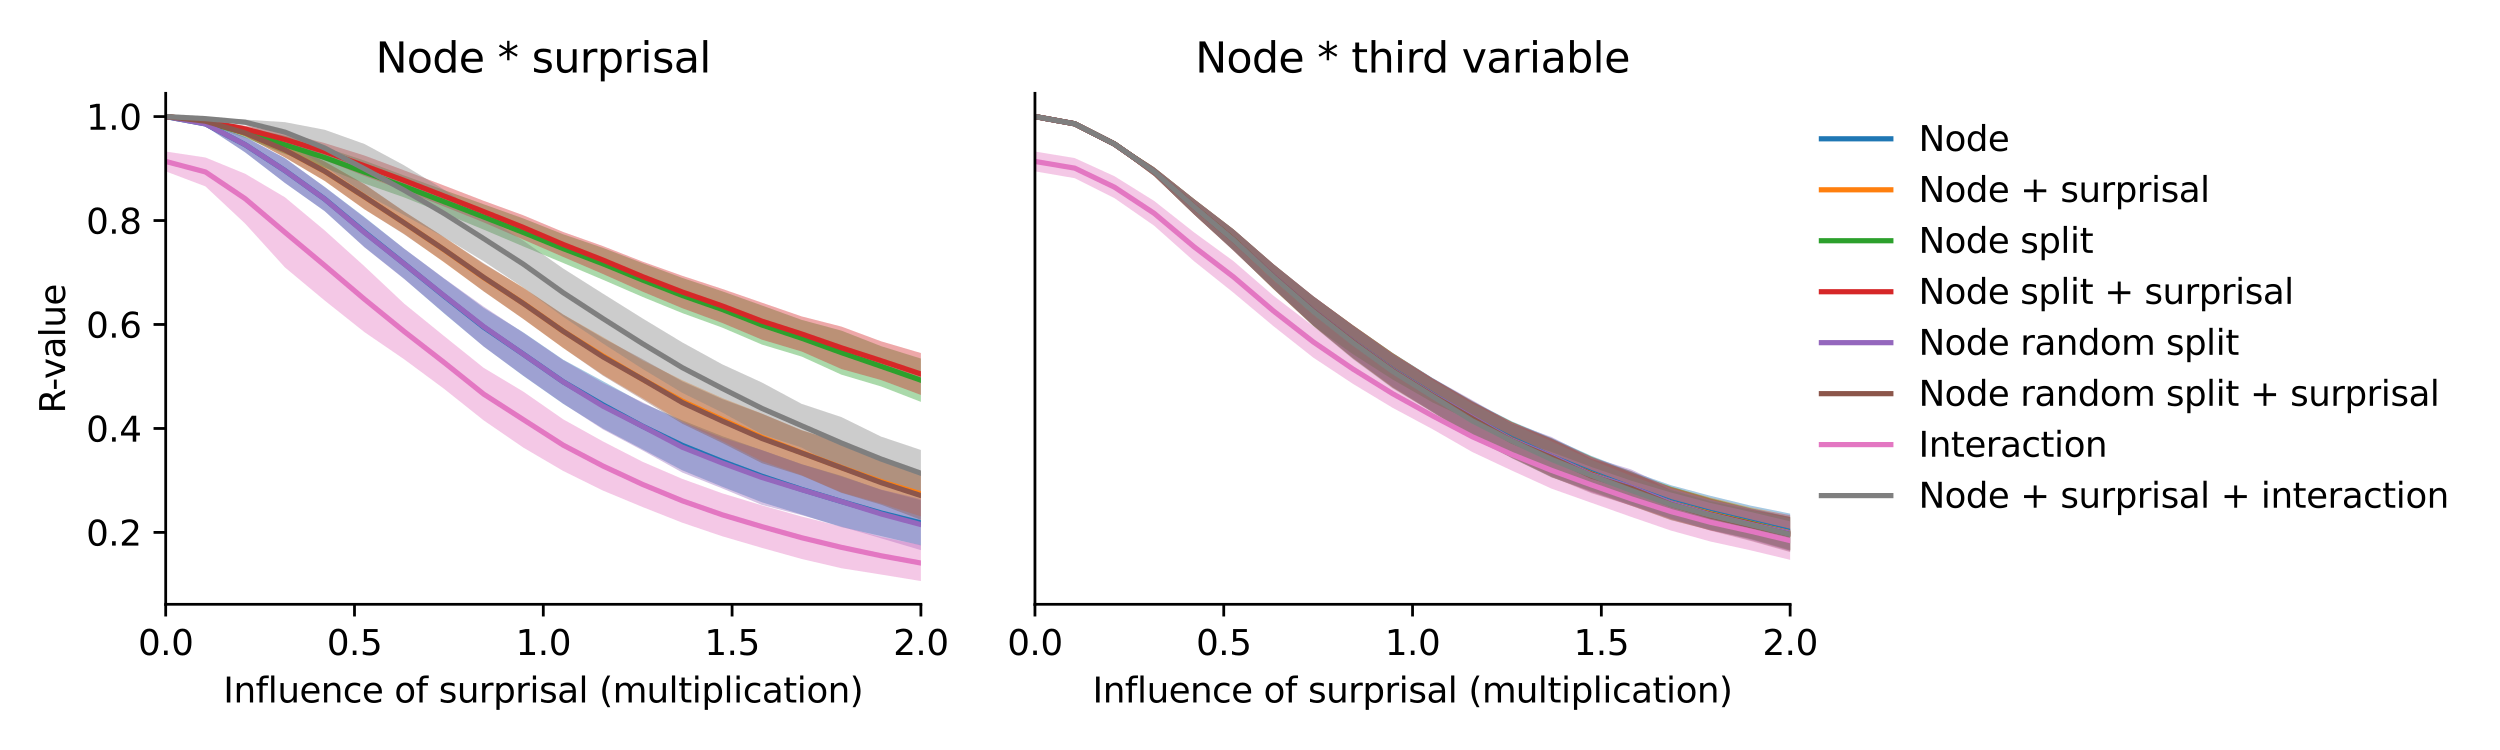 <?xml version="1.0" encoding="utf-8" standalone="no"?>
<!DOCTYPE svg PUBLIC "-//W3C//DTD SVG 1.1//EN"
  "http://www.w3.org/Graphics/SVG/1.1/DTD/svg11.dtd">
<svg xmlns:xlink="http://www.w3.org/1999/xlink" width="720pt" height="216pt" viewBox="0 0 720 216" xmlns="http://www.w3.org/2000/svg" version="1.1">
 <defs>
  <style type="text/css">*{stroke-linejoin: round; stroke-linecap: butt}</style>
 </defs>
 <g id="figure_1">
  <g id="patch_1">
   <path d="M 0 216 
L 720 216 
L 720 0 
L 0 0 
z
" style="fill: #ffffff"/>
  </g>
  <g id="axes_1">
   <g id="patch_2">
    <path d="M 47.72 174.04 
L 265.215 174.04 
L 265.215 26.88 
L 47.72 26.88 
z
" style="fill: #ffffff"/>
   </g>
   <g id="PolyCollection_1">
    <path d="M 47.72 33.569 
L 47.72 33.569 
L 59.167 36.343 
L 70.614 43.889 
L 82.061 52.681 
L 93.508 60.805 
L 104.956 71.153 
L 116.403 80.284 
L 127.85 90.221 
L 139.297 99.786 
L 150.744 108.281 
L 162.191 116.307 
L 173.638 123.414 
L 185.085 129.416 
L 196.532 135.466 
L 207.979 140.167 
L 219.427 144.66 
L 230.874 148.21 
L 242.321 151.819 
L 253.768 154.391 
L 265.215 157.114 
L 265.215 144.076 
L 265.215 144.076 
L 253.768 141.08 
L 242.321 137.035 
L 230.874 133.69 
L 219.427 129.651 
L 207.979 125.598 
L 196.532 121.064 
L 185.085 116.108 
L 173.638 109.78 
L 162.191 103.586 
L 150.744 95.749 
L 139.297 88.679 
L 127.85 80.21 
L 116.403 71.632 
L 104.956 62.507 
L 93.508 53.821 
L 82.061 45.577 
L 70.614 39.478 
L 59.167 35.028 
L 47.72 33.569 
z
" clip-path="url(#p7aa3ec7349)" style="fill: #1f77b4; fill-opacity: 0.4"/>
   </g>
   <g id="PolyCollection_2">
    <path d="M 47.72 33.569 
L 47.72 33.569 
L 59.167 35.177 
L 70.614 39.266 
L 82.061 45.331 
L 93.508 52.121 
L 104.956 60.275 
L 116.403 67.381 
L 127.85 75.523 
L 139.297 83.884 
L 150.744 91.881 
L 162.191 100.229 
L 173.638 107.96 
L 185.085 114.702 
L 196.532 121.557 
L 207.979 127.053 
L 219.427 132.828 
L 230.874 136.877 
L 242.321 141.83 
L 253.768 145.036 
L 265.215 148.727 
L 265.215 135.756 
L 265.215 135.756 
L 253.768 132.366 
L 242.321 127.456 
L 230.874 123.887 
L 219.427 119.111 
L 207.979 114.632 
L 196.532 109.525 
L 185.085 103.807 
L 173.638 97.073 
L 162.191 90.563 
L 150.744 82.836 
L 139.297 76.019 
L 127.85 68.276 
L 116.403 60.96 
L 104.956 53.067 
L 93.508 46.517 
L 82.061 41.017 
L 70.614 37.348 
L 59.167 34.633 
L 47.72 33.569 
z
" clip-path="url(#p7aa3ec7349)" style="fill: #ff7f0e; fill-opacity: 0.4"/>
   </g>
   <g id="PolyCollection_3">
    <path d="M 47.72 33.569 
L 47.72 33.569 
L 59.167 35.72 
L 70.614 39.704 
L 82.061 44.343 
L 93.508 48.305 
L 104.956 52.866 
L 116.403 56.855 
L 127.85 61.441 
L 139.297 66.134 
L 150.744 70.989 
L 162.191 75.735 
L 173.638 80.566 
L 185.085 85.529 
L 196.532 90.187 
L 207.979 94.344 
L 219.427 99.238 
L 230.874 102.694 
L 242.321 107.904 
L 253.768 111.309 
L 265.215 115.74 
L 265.215 103.263 
L 265.215 103.263 
L 253.768 99.698 
L 242.321 95.215 
L 230.874 92.127 
L 219.427 87.972 
L 207.979 83.882 
L 196.532 80.052 
L 185.085 75.803 
L 173.638 71.386 
L 162.191 67.475 
L 150.744 62.932 
L 139.297 58.829 
L 127.85 54.724 
L 116.403 50.548 
L 104.956 46.248 
L 93.508 42.446 
L 82.061 39.081 
L 70.614 36.642 
L 59.167 34.67 
L 47.72 33.569 
z
" clip-path="url(#p7aa3ec7349)" style="fill: #2ca02c; fill-opacity: 0.4"/>
   </g>
   <g id="PolyCollection_4">
    <path d="M 47.72 33.57 
L 47.72 33.57 
L 59.167 35.118 
L 70.614 38.091 
L 82.061 42.085 
L 93.508 46.11 
L 104.956 50.693 
L 116.403 54.89 
L 127.85 59.465 
L 139.297 64.053 
L 150.744 69.019 
L 162.191 73.996 
L 173.638 78.913 
L 185.085 84.015 
L 196.532 88.786 
L 207.979 93.004 
L 219.427 97.827 
L 230.874 101.241 
L 242.321 106.282 
L 253.768 109.463 
L 265.215 113.75 
L 265.215 101.667 
L 265.215 101.667 
L 253.768 98.303 
L 242.321 94.052 
L 230.874 91.123 
L 219.427 87.165 
L 207.979 83.197 
L 196.532 79.44 
L 185.085 75.357 
L 173.638 70.867 
L 162.191 66.808 
L 150.744 62.009 
L 139.297 57.833 
L 127.85 53.415 
L 116.403 49.067 
L 104.956 44.787 
L 93.508 41.206 
L 82.061 38.229 
L 70.614 36.206 
L 59.167 34.547 
L 47.72 33.57 
z
" clip-path="url(#p7aa3ec7349)" style="fill: #d62728; fill-opacity: 0.4"/>
   </g>
   <g id="PolyCollection_5">
    <path d="M 47.72 33.569 
L 47.72 33.569 
L 59.167 36.335 
L 70.614 43.875 
L 82.061 52.689 
L 93.508 60.807 
L 104.956 71.234 
L 116.403 80.353 
L 127.85 90.109 
L 139.297 99.818 
L 150.744 108.204 
L 162.191 116.237 
L 173.638 123.669 
L 185.085 129.745 
L 196.532 136.113 
L 207.979 140.653 
L 219.427 145.413 
L 230.874 148.376 
L 242.321 151.679 
L 253.768 155.046 
L 265.215 158.447 
L 265.215 143.72 
L 265.215 143.72 
L 253.768 140.998 
L 242.321 137.213 
L 230.874 133.696 
L 219.427 129.62 
L 207.979 126.038 
L 196.532 121.523 
L 185.085 115.868 
L 173.638 110.256 
L 162.191 103.703 
L 150.744 95.857 
L 139.297 88.308 
L 127.85 80.13 
L 116.403 71.617 
L 104.956 62.664 
L 93.508 53.873 
L 82.061 45.566 
L 70.614 39.479 
L 59.167 35.028 
L 47.72 33.569 
z
" clip-path="url(#p7aa3ec7349)" style="fill: #9467bd; fill-opacity: 0.4"/>
   </g>
   <g id="PolyCollection_6">
    <path d="M 47.72 33.57 
L 47.72 33.57 
L 59.167 35.174 
L 70.614 39.277 
L 82.061 45.368 
L 93.508 52.095 
L 104.956 60.282 
L 116.403 67.497 
L 127.85 75.444 
L 139.297 83.928 
L 150.744 91.896 
L 162.191 100.207 
L 173.638 108.184 
L 185.085 115.096 
L 196.532 122.057 
L 207.979 127.571 
L 219.427 133.397 
L 230.874 136.987 
L 242.321 141.934 
L 253.768 145.353 
L 265.215 149.72 
L 265.215 135.745 
L 265.215 135.745 
L 253.768 132.642 
L 242.321 127.495 
L 230.874 123.931 
L 219.427 119.156 
L 207.979 114.935 
L 196.532 109.851 
L 185.085 103.45 
L 173.638 97.359 
L 162.191 90.592 
L 150.744 82.94 
L 139.297 75.815 
L 127.85 68.263 
L 116.403 60.884 
L 104.956 53.055 
L 93.508 46.537 
L 82.061 41.022 
L 70.614 37.346 
L 59.167 34.634 
L 47.72 33.57 
z
" clip-path="url(#p7aa3ec7349)" style="fill: #8c564b; fill-opacity: 0.4"/>
   </g>
   <g id="PolyCollection_7">
    <path d="M 47.72 43.641 
L 47.72 49.352 
L 59.167 53.685 
L 70.614 64.409 
L 82.061 77.021 
L 93.508 86.557 
L 104.956 95.651 
L 116.403 103.487 
L 127.85 111.954 
L 139.297 121.07 
L 150.744 128.926 
L 162.191 135.635 
L 173.638 141.285 
L 185.085 146.038 
L 196.532 150.557 
L 207.979 154.442 
L 219.427 157.794 
L 230.874 160.989 
L 242.321 163.656 
L 253.768 165.473 
L 265.215 167.351 
L 265.215 156.967 
L 265.215 156.967 
L 253.768 154.655 
L 242.321 151.625 
L 230.874 148.752 
L 219.427 145.544 
L 207.979 142.069 
L 196.532 137.933 
L 185.085 133.005 
L 173.638 127.125 
L 162.191 120.76 
L 150.744 112.804 
L 139.297 105.938 
L 127.85 96.747 
L 116.403 87.447 
L 104.956 76.68 
L 93.508 66.361 
L 82.061 56.815 
L 70.614 50.047 
L 59.167 45.358 
L 47.72 43.641 
z
" clip-path="url(#p7aa3ec7349)" style="fill: #e377c2; fill-opacity: 0.4"/>
   </g>
   <g id="PolyCollection_8">
    <path d="M 47.72 33.569 
L 47.72 33.569 
L 59.167 34.268 
L 70.614 35.942 
L 82.061 40.922 
L 93.508 47.888 
L 104.956 55.768 
L 116.403 61.965 
L 127.85 68.307 
L 139.297 75.26 
L 150.744 82.864 
L 162.191 91.245 
L 173.638 98.926 
L 185.085 106.275 
L 196.532 113.161 
L 207.979 118.797 
L 219.427 125.073 
L 230.874 128.91 
L 242.321 135.048 
L 253.768 138.667 
L 265.215 142.986 
L 265.215 129.592 
L 265.215 129.592 
L 253.768 125.75 
L 242.321 120.118 
L 230.874 116.318 
L 219.427 110.161 
L 207.979 104.92 
L 196.532 98.631 
L 185.085 91.72 
L 173.638 84.562 
L 162.191 77.332 
L 150.744 69.323 
L 139.297 62.173 
L 127.85 54.604 
L 116.403 47.627 
L 104.956 41.464 
L 93.508 37.375 
L 82.061 35.181 
L 70.614 34.455 
L 59.167 34.074 
L 47.72 33.569 
z
" clip-path="url(#p7aa3ec7349)" style="fill: #7f7f7f; fill-opacity: 0.4"/>
   </g>
   <g id="matplotlib.axis_1">
    <g id="xtick_1">
     <g id="line2d_1">
      <defs>
       <path id="mcab418c9de" d="M 0 0 
L 0 3.5 
" style="stroke: #000000; stroke-width: 0.8"/>
      </defs>
      <g>
       <use xlink:href="#mcab418c9de" x="47.72" y="174.04" style="stroke: #000000; stroke-width: 0.8"/>
      </g>
     </g>
     <g id="text_1">
      <!-- 0.0 -->
      <g transform="translate(39.768 188.638)scale(0.1 -0.1)">
       <defs>
        <path id="DejaVuSans-30" d="M 2034 4250 
Q 1547 4250 1301 3770 
Q 1056 3291 1056 2328 
Q 1056 1369 1301 889 
Q 1547 409 2034 409 
Q 2525 409 2770 889 
Q 3016 1369 3016 2328 
Q 3016 3291 2770 3770 
Q 2525 4250 2034 4250 
z
M 2034 4750 
Q 2819 4750 3233 4129 
Q 3647 3509 3647 2328 
Q 3647 1150 3233 529 
Q 2819 -91 2034 -91 
Q 1250 -91 836 529 
Q 422 1150 422 2328 
Q 422 3509 836 4129 
Q 1250 4750 2034 4750 
z
" transform="scale(0.016)"/>
        <path id="DejaVuSans-2e" d="M 684 794 
L 1344 794 
L 1344 0 
L 684 0 
L 684 794 
z
" transform="scale(0.016)"/>
       </defs>
       <use xlink:href="#DejaVuSans-30"/>
       <use xlink:href="#DejaVuSans-2e" x="63.623"/>
       <use xlink:href="#DejaVuSans-30" x="95.41"/>
      </g>
     </g>
    </g>
    <g id="xtick_2">
     <g id="line2d_2">
      <g>
       <use xlink:href="#mcab418c9de" x="102.094" y="174.04" style="stroke: #000000; stroke-width: 0.8"/>
      </g>
     </g>
     <g id="text_2">
      <!-- 0.5 -->
      <g transform="translate(94.142 188.638)scale(0.1 -0.1)">
       <defs>
        <path id="DejaVuSans-35" d="M 691 4666 
L 3169 4666 
L 3169 4134 
L 1269 4134 
L 1269 2991 
Q 1406 3038 1543 3061 
Q 1681 3084 1819 3084 
Q 2600 3084 3056 2656 
Q 3513 2228 3513 1497 
Q 3513 744 3044 326 
Q 2575 -91 1722 -91 
Q 1428 -91 1123 -41 
Q 819 9 494 109 
L 494 744 
Q 775 591 1075 516 
Q 1375 441 1709 441 
Q 2250 441 2565 725 
Q 2881 1009 2881 1497 
Q 2881 1984 2565 2268 
Q 2250 2553 1709 2553 
Q 1456 2553 1204 2497 
Q 953 2441 691 2322 
L 691 4666 
z
" transform="scale(0.016)"/>
       </defs>
       <use xlink:href="#DejaVuSans-30"/>
       <use xlink:href="#DejaVuSans-2e" x="63.623"/>
       <use xlink:href="#DejaVuSans-35" x="95.41"/>
      </g>
     </g>
    </g>
    <g id="xtick_3">
     <g id="line2d_3">
      <g>
       <use xlink:href="#mcab418c9de" x="156.468" y="174.04" style="stroke: #000000; stroke-width: 0.8"/>
      </g>
     </g>
     <g id="text_3">
      <!-- 1.0 -->
      <g transform="translate(148.516 188.638)scale(0.1 -0.1)">
       <defs>
        <path id="DejaVuSans-31" d="M 794 531 
L 1825 531 
L 1825 4091 
L 703 3866 
L 703 4441 
L 1819 4666 
L 2450 4666 
L 2450 531 
L 3481 531 
L 3481 0 
L 794 0 
L 794 531 
z
" transform="scale(0.016)"/>
       </defs>
       <use xlink:href="#DejaVuSans-31"/>
       <use xlink:href="#DejaVuSans-2e" x="63.623"/>
       <use xlink:href="#DejaVuSans-30" x="95.41"/>
      </g>
     </g>
    </g>
    <g id="xtick_4">
     <g id="line2d_4">
      <g>
       <use xlink:href="#mcab418c9de" x="210.841" y="174.04" style="stroke: #000000; stroke-width: 0.8"/>
      </g>
     </g>
     <g id="text_4">
      <!-- 1.5 -->
      <g transform="translate(202.89 188.638)scale(0.1 -0.1)">
       <use xlink:href="#DejaVuSans-31"/>
       <use xlink:href="#DejaVuSans-2e" x="63.623"/>
       <use xlink:href="#DejaVuSans-35" x="95.41"/>
      </g>
     </g>
    </g>
    <g id="xtick_5">
     <g id="line2d_5">
      <g>
       <use xlink:href="#mcab418c9de" x="265.215" y="174.04" style="stroke: #000000; stroke-width: 0.8"/>
      </g>
     </g>
     <g id="text_5">
      <!-- 2.0 -->
      <g transform="translate(257.263 188.638)scale(0.1 -0.1)">
       <defs>
        <path id="DejaVuSans-32" d="M 1228 531 
L 3431 531 
L 3431 0 
L 469 0 
L 469 531 
Q 828 903 1448 1529 
Q 2069 2156 2228 2338 
Q 2531 2678 2651 2914 
Q 2772 3150 2772 3378 
Q 2772 3750 2511 3984 
Q 2250 4219 1831 4219 
Q 1534 4219 1204 4116 
Q 875 4013 500 3803 
L 500 4441 
Q 881 4594 1212 4672 
Q 1544 4750 1819 4750 
Q 2544 4750 2975 4387 
Q 3406 4025 3406 3419 
Q 3406 3131 3298 2873 
Q 3191 2616 2906 2266 
Q 2828 2175 2409 1742 
Q 1991 1309 1228 531 
z
" transform="scale(0.016)"/>
       </defs>
       <use xlink:href="#DejaVuSans-32"/>
       <use xlink:href="#DejaVuSans-2e" x="63.623"/>
       <use xlink:href="#DejaVuSans-30" x="95.41"/>
      </g>
     </g>
    </g>
    <g id="text_6">
     <!-- Influence of surprisal (multiplication) -->
     <g transform="translate(64.321 202.317)scale(0.1 -0.1)">
      <defs>
       <path id="DejaVuSans-49" d="M 628 4666 
L 1259 4666 
L 1259 0 
L 628 0 
L 628 4666 
z
" transform="scale(0.016)"/>
       <path id="DejaVuSans-6e" d="M 3513 2113 
L 3513 0 
L 2938 0 
L 2938 2094 
Q 2938 2591 2744 2837 
Q 2550 3084 2163 3084 
Q 1697 3084 1428 2787 
Q 1159 2491 1159 1978 
L 1159 0 
L 581 0 
L 581 3500 
L 1159 3500 
L 1159 2956 
Q 1366 3272 1645 3428 
Q 1925 3584 2291 3584 
Q 2894 3584 3203 3211 
Q 3513 2838 3513 2113 
z
" transform="scale(0.016)"/>
       <path id="DejaVuSans-66" d="M 2375 4863 
L 2375 4384 
L 1825 4384 
Q 1516 4384 1395 4259 
Q 1275 4134 1275 3809 
L 1275 3500 
L 2222 3500 
L 2222 3053 
L 1275 3053 
L 1275 0 
L 697 0 
L 697 3053 
L 147 3053 
L 147 3500 
L 697 3500 
L 697 3744 
Q 697 4328 969 4595 
Q 1241 4863 1831 4863 
L 2375 4863 
z
" transform="scale(0.016)"/>
       <path id="DejaVuSans-6c" d="M 603 4863 
L 1178 4863 
L 1178 0 
L 603 0 
L 603 4863 
z
" transform="scale(0.016)"/>
       <path id="DejaVuSans-75" d="M 544 1381 
L 544 3500 
L 1119 3500 
L 1119 1403 
Q 1119 906 1312 657 
Q 1506 409 1894 409 
Q 2359 409 2629 706 
Q 2900 1003 2900 1516 
L 2900 3500 
L 3475 3500 
L 3475 0 
L 2900 0 
L 2900 538 
Q 2691 219 2414 64 
Q 2138 -91 1772 -91 
Q 1169 -91 856 284 
Q 544 659 544 1381 
z
M 1991 3584 
L 1991 3584 
z
" transform="scale(0.016)"/>
       <path id="DejaVuSans-65" d="M 3597 1894 
L 3597 1613 
L 953 1613 
Q 991 1019 1311 708 
Q 1631 397 2203 397 
Q 2534 397 2845 478 
Q 3156 559 3463 722 
L 3463 178 
Q 3153 47 2828 -22 
Q 2503 -91 2169 -91 
Q 1331 -91 842 396 
Q 353 884 353 1716 
Q 353 2575 817 3079 
Q 1281 3584 2069 3584 
Q 2775 3584 3186 3129 
Q 3597 2675 3597 1894 
z
M 3022 2063 
Q 3016 2534 2758 2815 
Q 2500 3097 2075 3097 
Q 1594 3097 1305 2825 
Q 1016 2553 972 2059 
L 3022 2063 
z
" transform="scale(0.016)"/>
       <path id="DejaVuSans-63" d="M 3122 3366 
L 3122 2828 
Q 2878 2963 2633 3030 
Q 2388 3097 2138 3097 
Q 1578 3097 1268 2742 
Q 959 2388 959 1747 
Q 959 1106 1268 751 
Q 1578 397 2138 397 
Q 2388 397 2633 464 
Q 2878 531 3122 666 
L 3122 134 
Q 2881 22 2623 -34 
Q 2366 -91 2075 -91 
Q 1284 -91 818 406 
Q 353 903 353 1747 
Q 353 2603 823 3093 
Q 1294 3584 2113 3584 
Q 2378 3584 2631 3529 
Q 2884 3475 3122 3366 
z
" transform="scale(0.016)"/>
       <path id="DejaVuSans-20" transform="scale(0.016)"/>
       <path id="DejaVuSans-6f" d="M 1959 3097 
Q 1497 3097 1228 2736 
Q 959 2375 959 1747 
Q 959 1119 1226 758 
Q 1494 397 1959 397 
Q 2419 397 2687 759 
Q 2956 1122 2956 1747 
Q 2956 2369 2687 2733 
Q 2419 3097 1959 3097 
z
M 1959 3584 
Q 2709 3584 3137 3096 
Q 3566 2609 3566 1747 
Q 3566 888 3137 398 
Q 2709 -91 1959 -91 
Q 1206 -91 779 398 
Q 353 888 353 1747 
Q 353 2609 779 3096 
Q 1206 3584 1959 3584 
z
" transform="scale(0.016)"/>
       <path id="DejaVuSans-73" d="M 2834 3397 
L 2834 2853 
Q 2591 2978 2328 3040 
Q 2066 3103 1784 3103 
Q 1356 3103 1142 2972 
Q 928 2841 928 2578 
Q 928 2378 1081 2264 
Q 1234 2150 1697 2047 
L 1894 2003 
Q 2506 1872 2764 1633 
Q 3022 1394 3022 966 
Q 3022 478 2636 193 
Q 2250 -91 1575 -91 
Q 1294 -91 989 -36 
Q 684 19 347 128 
L 347 722 
Q 666 556 975 473 
Q 1284 391 1588 391 
Q 1994 391 2212 530 
Q 2431 669 2431 922 
Q 2431 1156 2273 1281 
Q 2116 1406 1581 1522 
L 1381 1569 
Q 847 1681 609 1914 
Q 372 2147 372 2553 
Q 372 3047 722 3315 
Q 1072 3584 1716 3584 
Q 2034 3584 2315 3537 
Q 2597 3491 2834 3397 
z
" transform="scale(0.016)"/>
       <path id="DejaVuSans-72" d="M 2631 2963 
Q 2534 3019 2420 3045 
Q 2306 3072 2169 3072 
Q 1681 3072 1420 2755 
Q 1159 2438 1159 1844 
L 1159 0 
L 581 0 
L 581 3500 
L 1159 3500 
L 1159 2956 
Q 1341 3275 1631 3429 
Q 1922 3584 2338 3584 
Q 2397 3584 2469 3576 
Q 2541 3569 2628 3553 
L 2631 2963 
z
" transform="scale(0.016)"/>
       <path id="DejaVuSans-70" d="M 1159 525 
L 1159 -1331 
L 581 -1331 
L 581 3500 
L 1159 3500 
L 1159 2969 
Q 1341 3281 1617 3432 
Q 1894 3584 2278 3584 
Q 2916 3584 3314 3078 
Q 3713 2572 3713 1747 
Q 3713 922 3314 415 
Q 2916 -91 2278 -91 
Q 1894 -91 1617 61 
Q 1341 213 1159 525 
z
M 3116 1747 
Q 3116 2381 2855 2742 
Q 2594 3103 2138 3103 
Q 1681 3103 1420 2742 
Q 1159 2381 1159 1747 
Q 1159 1113 1420 752 
Q 1681 391 2138 391 
Q 2594 391 2855 752 
Q 3116 1113 3116 1747 
z
" transform="scale(0.016)"/>
       <path id="DejaVuSans-69" d="M 603 3500 
L 1178 3500 
L 1178 0 
L 603 0 
L 603 3500 
z
M 603 4863 
L 1178 4863 
L 1178 4134 
L 603 4134 
L 603 4863 
z
" transform="scale(0.016)"/>
       <path id="DejaVuSans-61" d="M 2194 1759 
Q 1497 1759 1228 1600 
Q 959 1441 959 1056 
Q 959 750 1161 570 
Q 1363 391 1709 391 
Q 2188 391 2477 730 
Q 2766 1069 2766 1631 
L 2766 1759 
L 2194 1759 
z
M 3341 1997 
L 3341 0 
L 2766 0 
L 2766 531 
Q 2569 213 2275 61 
Q 1981 -91 1556 -91 
Q 1019 -91 701 211 
Q 384 513 384 1019 
Q 384 1609 779 1909 
Q 1175 2209 1959 2209 
L 2766 2209 
L 2766 2266 
Q 2766 2663 2505 2880 
Q 2244 3097 1772 3097 
Q 1472 3097 1187 3025 
Q 903 2953 641 2809 
L 641 3341 
Q 956 3463 1253 3523 
Q 1550 3584 1831 3584 
Q 2591 3584 2966 3190 
Q 3341 2797 3341 1997 
z
" transform="scale(0.016)"/>
       <path id="DejaVuSans-28" d="M 1984 4856 
Q 1566 4138 1362 3434 
Q 1159 2731 1159 2009 
Q 1159 1288 1364 580 
Q 1569 -128 1984 -844 
L 1484 -844 
Q 1016 -109 783 600 
Q 550 1309 550 2009 
Q 550 2706 781 3412 
Q 1013 4119 1484 4856 
L 1984 4856 
z
" transform="scale(0.016)"/>
       <path id="DejaVuSans-6d" d="M 3328 2828 
Q 3544 3216 3844 3400 
Q 4144 3584 4550 3584 
Q 5097 3584 5394 3201 
Q 5691 2819 5691 2113 
L 5691 0 
L 5113 0 
L 5113 2094 
Q 5113 2597 4934 2840 
Q 4756 3084 4391 3084 
Q 3944 3084 3684 2787 
Q 3425 2491 3425 1978 
L 3425 0 
L 2847 0 
L 2847 2094 
Q 2847 2600 2669 2842 
Q 2491 3084 2119 3084 
Q 1678 3084 1418 2786 
Q 1159 2488 1159 1978 
L 1159 0 
L 581 0 
L 581 3500 
L 1159 3500 
L 1159 2956 
Q 1356 3278 1631 3431 
Q 1906 3584 2284 3584 
Q 2666 3584 2933 3390 
Q 3200 3197 3328 2828 
z
" transform="scale(0.016)"/>
       <path id="DejaVuSans-74" d="M 1172 4494 
L 1172 3500 
L 2356 3500 
L 2356 3053 
L 1172 3053 
L 1172 1153 
Q 1172 725 1289 603 
Q 1406 481 1766 481 
L 2356 481 
L 2356 0 
L 1766 0 
Q 1100 0 847 248 
Q 594 497 594 1153 
L 594 3053 
L 172 3053 
L 172 3500 
L 594 3500 
L 594 4494 
L 1172 4494 
z
" transform="scale(0.016)"/>
       <path id="DejaVuSans-29" d="M 513 4856 
L 1013 4856 
Q 1481 4119 1714 3412 
Q 1947 2706 1947 2009 
Q 1947 1309 1714 600 
Q 1481 -109 1013 -844 
L 513 -844 
Q 928 -128 1133 580 
Q 1338 1288 1338 2009 
Q 1338 2731 1133 3434 
Q 928 4138 513 4856 
z
" transform="scale(0.016)"/>
      </defs>
      <use xlink:href="#DejaVuSans-49"/>
      <use xlink:href="#DejaVuSans-6e" x="29.492"/>
      <use xlink:href="#DejaVuSans-66" x="92.871"/>
      <use xlink:href="#DejaVuSans-6c" x="128.076"/>
      <use xlink:href="#DejaVuSans-75" x="155.859"/>
      <use xlink:href="#DejaVuSans-65" x="219.238"/>
      <use xlink:href="#DejaVuSans-6e" x="280.762"/>
      <use xlink:href="#DejaVuSans-63" x="344.141"/>
      <use xlink:href="#DejaVuSans-65" x="399.121"/>
      <use xlink:href="#DejaVuSans-20" x="460.645"/>
      <use xlink:href="#DejaVuSans-6f" x="492.432"/>
      <use xlink:href="#DejaVuSans-66" x="553.613"/>
      <use xlink:href="#DejaVuSans-20" x="588.818"/>
      <use xlink:href="#DejaVuSans-73" x="620.605"/>
      <use xlink:href="#DejaVuSans-75" x="672.705"/>
      <use xlink:href="#DejaVuSans-72" x="736.084"/>
      <use xlink:href="#DejaVuSans-70" x="777.197"/>
      <use xlink:href="#DejaVuSans-72" x="840.674"/>
      <use xlink:href="#DejaVuSans-69" x="881.787"/>
      <use xlink:href="#DejaVuSans-73" x="909.57"/>
      <use xlink:href="#DejaVuSans-61" x="961.67"/>
      <use xlink:href="#DejaVuSans-6c" x="1022.949"/>
      <use xlink:href="#DejaVuSans-20" x="1050.732"/>
      <use xlink:href="#DejaVuSans-28" x="1082.52"/>
      <use xlink:href="#DejaVuSans-6d" x="1121.533"/>
      <use xlink:href="#DejaVuSans-75" x="1218.945"/>
      <use xlink:href="#DejaVuSans-6c" x="1282.324"/>
      <use xlink:href="#DejaVuSans-74" x="1310.107"/>
      <use xlink:href="#DejaVuSans-69" x="1349.316"/>
      <use xlink:href="#DejaVuSans-70" x="1377.1"/>
      <use xlink:href="#DejaVuSans-6c" x="1440.576"/>
      <use xlink:href="#DejaVuSans-69" x="1468.359"/>
      <use xlink:href="#DejaVuSans-63" x="1496.143"/>
      <use xlink:href="#DejaVuSans-61" x="1551.123"/>
      <use xlink:href="#DejaVuSans-74" x="1612.402"/>
      <use xlink:href="#DejaVuSans-69" x="1651.611"/>
      <use xlink:href="#DejaVuSans-6f" x="1679.395"/>
      <use xlink:href="#DejaVuSans-6e" x="1740.576"/>
      <use xlink:href="#DejaVuSans-29" x="1803.955"/>
     </g>
    </g>
   </g>
   <g id="matplotlib.axis_2">
    <g id="ytick_1">
     <g id="line2d_6">
      <defs>
       <path id="mc5a7c2bb00" d="M 0 0 
L -3.5 0 
" style="stroke: #000000; stroke-width: 0.8"/>
      </defs>
      <g>
       <use xlink:href="#mc5a7c2bb00" x="47.72" y="153.336" style="stroke: #000000; stroke-width: 0.8"/>
      </g>
     </g>
     <g id="text_7">
      <!-- 0.2 -->
      <g transform="translate(24.817 157.135)scale(0.1 -0.1)">
       <use xlink:href="#DejaVuSans-30"/>
       <use xlink:href="#DejaVuSans-2e" x="63.623"/>
       <use xlink:href="#DejaVuSans-32" x="95.41"/>
      </g>
     </g>
    </g>
    <g id="ytick_2">
     <g id="line2d_7">
      <g>
       <use xlink:href="#mc5a7c2bb00" x="47.72" y="123.394" style="stroke: #000000; stroke-width: 0.8"/>
      </g>
     </g>
     <g id="text_8">
      <!-- 0.4 -->
      <g transform="translate(24.817 127.194)scale(0.1 -0.1)">
       <defs>
        <path id="DejaVuSans-34" d="M 2419 4116 
L 825 1625 
L 2419 1625 
L 2419 4116 
z
M 2253 4666 
L 3047 4666 
L 3047 1625 
L 3713 1625 
L 3713 1100 
L 3047 1100 
L 3047 0 
L 2419 0 
L 2419 1100 
L 313 1100 
L 313 1709 
L 2253 4666 
z
" transform="scale(0.016)"/>
       </defs>
       <use xlink:href="#DejaVuSans-30"/>
       <use xlink:href="#DejaVuSans-2e" x="63.623"/>
       <use xlink:href="#DejaVuSans-34" x="95.41"/>
      </g>
     </g>
    </g>
    <g id="ytick_3">
     <g id="line2d_8">
      <g>
       <use xlink:href="#mc5a7c2bb00" x="47.72" y="93.453" style="stroke: #000000; stroke-width: 0.8"/>
      </g>
     </g>
     <g id="text_9">
      <!-- 0.6 -->
      <g transform="translate(24.817 97.252)scale(0.1 -0.1)">
       <defs>
        <path id="DejaVuSans-36" d="M 2113 2584 
Q 1688 2584 1439 2293 
Q 1191 2003 1191 1497 
Q 1191 994 1439 701 
Q 1688 409 2113 409 
Q 2538 409 2786 701 
Q 3034 994 3034 1497 
Q 3034 2003 2786 2293 
Q 2538 2584 2113 2584 
z
M 3366 4563 
L 3366 3988 
Q 3128 4100 2886 4159 
Q 2644 4219 2406 4219 
Q 1781 4219 1451 3797 
Q 1122 3375 1075 2522 
Q 1259 2794 1537 2939 
Q 1816 3084 2150 3084 
Q 2853 3084 3261 2657 
Q 3669 2231 3669 1497 
Q 3669 778 3244 343 
Q 2819 -91 2113 -91 
Q 1303 -91 875 529 
Q 447 1150 447 2328 
Q 447 3434 972 4092 
Q 1497 4750 2381 4750 
Q 2619 4750 2861 4703 
Q 3103 4656 3366 4563 
z
" transform="scale(0.016)"/>
       </defs>
       <use xlink:href="#DejaVuSans-30"/>
       <use xlink:href="#DejaVuSans-2e" x="63.623"/>
       <use xlink:href="#DejaVuSans-36" x="95.41"/>
      </g>
     </g>
    </g>
    <g id="ytick_4">
     <g id="line2d_9">
      <g>
       <use xlink:href="#mc5a7c2bb00" x="47.72" y="63.511" style="stroke: #000000; stroke-width: 0.8"/>
      </g>
     </g>
     <g id="text_10">
      <!-- 0.8 -->
      <g transform="translate(24.817 67.31)scale(0.1 -0.1)">
       <defs>
        <path id="DejaVuSans-38" d="M 2034 2216 
Q 1584 2216 1326 1975 
Q 1069 1734 1069 1313 
Q 1069 891 1326 650 
Q 1584 409 2034 409 
Q 2484 409 2743 651 
Q 3003 894 3003 1313 
Q 3003 1734 2745 1975 
Q 2488 2216 2034 2216 
z
M 1403 2484 
Q 997 2584 770 2862 
Q 544 3141 544 3541 
Q 544 4100 942 4425 
Q 1341 4750 2034 4750 
Q 2731 4750 3128 4425 
Q 3525 4100 3525 3541 
Q 3525 3141 3298 2862 
Q 3072 2584 2669 2484 
Q 3125 2378 3379 2068 
Q 3634 1759 3634 1313 
Q 3634 634 3220 271 
Q 2806 -91 2034 -91 
Q 1263 -91 848 271 
Q 434 634 434 1313 
Q 434 1759 690 2068 
Q 947 2378 1403 2484 
z
M 1172 3481 
Q 1172 3119 1398 2916 
Q 1625 2713 2034 2713 
Q 2441 2713 2670 2916 
Q 2900 3119 2900 3481 
Q 2900 3844 2670 4047 
Q 2441 4250 2034 4250 
Q 1625 4250 1398 4047 
Q 1172 3844 1172 3481 
z
" transform="scale(0.016)"/>
       </defs>
       <use xlink:href="#DejaVuSans-30"/>
       <use xlink:href="#DejaVuSans-2e" x="63.623"/>
       <use xlink:href="#DejaVuSans-38" x="95.41"/>
      </g>
     </g>
    </g>
    <g id="ytick_5">
     <g id="line2d_10">
      <g>
       <use xlink:href="#mc5a7c2bb00" x="47.72" y="33.569" style="stroke: #000000; stroke-width: 0.8"/>
      </g>
     </g>
     <g id="text_11">
      <!-- 1.0 -->
      <g transform="translate(24.817 37.368)scale(0.1 -0.1)">
       <use xlink:href="#DejaVuSans-31"/>
       <use xlink:href="#DejaVuSans-2e" x="63.623"/>
       <use xlink:href="#DejaVuSans-30" x="95.41"/>
      </g>
     </g>
    </g>
    <g id="text_12">
     <!-- R-value -->
     <g transform="translate(18.737 119.065)rotate(-90)scale(0.1 -0.1)">
      <defs>
       <path id="DejaVuSans-52" d="M 2841 2188 
Q 3044 2119 3236 1894 
Q 3428 1669 3622 1275 
L 4263 0 
L 3584 0 
L 2988 1197 
Q 2756 1666 2539 1819 
Q 2322 1972 1947 1972 
L 1259 1972 
L 1259 0 
L 628 0 
L 628 4666 
L 2053 4666 
Q 2853 4666 3247 4331 
Q 3641 3997 3641 3322 
Q 3641 2881 3436 2590 
Q 3231 2300 2841 2188 
z
M 1259 4147 
L 1259 2491 
L 2053 2491 
Q 2509 2491 2742 2702 
Q 2975 2913 2975 3322 
Q 2975 3731 2742 3939 
Q 2509 4147 2053 4147 
L 1259 4147 
z
" transform="scale(0.016)"/>
       <path id="DejaVuSans-2d" d="M 313 2009 
L 1997 2009 
L 1997 1497 
L 313 1497 
L 313 2009 
z
" transform="scale(0.016)"/>
       <path id="DejaVuSans-76" d="M 191 3500 
L 800 3500 
L 1894 563 
L 2988 3500 
L 3597 3500 
L 2284 0 
L 1503 0 
L 191 3500 
z
" transform="scale(0.016)"/>
      </defs>
      <use xlink:href="#DejaVuSans-52"/>
      <use xlink:href="#DejaVuSans-2d" x="65.482"/>
      <use xlink:href="#DejaVuSans-76" x="98.941"/>
      <use xlink:href="#DejaVuSans-61" x="158.121"/>
      <use xlink:href="#DejaVuSans-6c" x="219.4"/>
      <use xlink:href="#DejaVuSans-75" x="247.184"/>
      <use xlink:href="#DejaVuSans-65" x="310.562"/>
     </g>
    </g>
   </g>
   <g id="line2d_11">
    <path d="M 47.72 33.569 
L 59.167 35.685 
L 70.614 41.683 
L 82.061 49.129 
L 93.508 57.313 
L 104.956 66.83 
L 116.403 75.958 
L 127.85 85.216 
L 139.297 94.233 
L 150.744 102.015 
L 162.191 109.947 
L 173.638 116.597 
L 185.085 122.762 
L 196.532 128.265 
L 207.979 132.882 
L 219.427 137.156 
L 230.874 140.95 
L 242.321 144.427 
L 253.768 147.735 
L 265.215 150.595 
" clip-path="url(#p7aa3ec7349)" style="fill: none; stroke: #1f77b4; stroke-width: 1.5; stroke-linecap: square"/>
   </g>
   <g id="line2d_12">
    <path d="M 47.72 33.569 
L 59.167 34.905 
L 70.614 38.307 
L 82.061 43.174 
L 93.508 49.319 
L 104.956 56.671 
L 116.403 64.171 
L 127.85 71.9 
L 139.297 79.951 
L 150.744 87.359 
L 162.191 95.396 
L 173.638 102.517 
L 185.085 109.254 
L 196.532 115.541 
L 207.979 120.843 
L 219.427 125.97 
L 230.874 130.382 
L 242.321 134.643 
L 253.768 138.701 
L 265.215 142.241 
" clip-path="url(#p7aa3ec7349)" style="fill: none; stroke: #ff7f0e; stroke-width: 1.5; stroke-linecap: square"/>
   </g>
   <g id="line2d_13">
    <path d="M 47.72 33.569 
L 59.167 35.195 
L 70.614 38.173 
L 82.061 41.712 
L 93.508 45.376 
L 104.956 49.557 
L 116.403 53.701 
L 127.85 58.083 
L 139.297 62.481 
L 150.744 66.961 
L 162.191 71.605 
L 173.638 75.976 
L 185.085 80.666 
L 196.532 85.119 
L 207.979 89.113 
L 219.427 93.605 
L 230.874 97.411 
L 242.321 101.56 
L 253.768 105.504 
L 265.215 109.501 
" clip-path="url(#p7aa3ec7349)" style="fill: none; stroke: #2ca02c; stroke-width: 1.5; stroke-linecap: square"/>
   </g>
   <g id="line2d_14">
    <path d="M 47.72 33.57 
L 59.167 34.832 
L 70.614 37.149 
L 82.061 40.157 
L 93.508 43.658 
L 104.956 47.74 
L 116.403 51.979 
L 127.85 56.44 
L 139.297 60.943 
L 150.744 65.514 
L 162.191 70.402 
L 173.638 74.89 
L 185.085 79.686 
L 196.532 84.113 
L 207.979 88.1 
L 219.427 92.496 
L 230.874 96.182 
L 242.321 100.167 
L 253.768 103.883 
L 265.215 107.709 
" clip-path="url(#p7aa3ec7349)" style="fill: none; stroke: #d62728; stroke-width: 1.5; stroke-linecap: square"/>
   </g>
   <g id="line2d_15">
    <path d="M 47.72 33.569 
L 59.167 35.682 
L 70.614 41.677 
L 82.061 49.128 
L 93.508 57.34 
L 104.956 66.949 
L 116.403 75.985 
L 127.85 85.119 
L 139.297 94.063 
L 150.744 102.031 
L 162.191 109.97 
L 173.638 116.962 
L 185.085 122.806 
L 196.532 128.818 
L 207.979 133.345 
L 219.427 137.517 
L 230.874 141.036 
L 242.321 144.446 
L 253.768 148.022 
L 265.215 151.084 
" clip-path="url(#p7aa3ec7349)" style="fill: none; stroke: #9467bd; stroke-width: 1.5; stroke-linecap: square"/>
   </g>
   <g id="line2d_16">
    <path d="M 47.72 33.57 
L 59.167 34.904 
L 70.614 38.311 
L 82.061 43.195 
L 93.508 49.316 
L 104.956 56.668 
L 116.403 64.19 
L 127.85 71.854 
L 139.297 79.871 
L 150.744 87.418 
L 162.191 95.399 
L 173.638 102.771 
L 185.085 109.273 
L 196.532 115.954 
L 207.979 121.253 
L 219.427 126.277 
L 230.874 130.459 
L 242.321 134.715 
L 253.768 138.998 
L 265.215 142.732 
" clip-path="url(#p7aa3ec7349)" style="fill: none; stroke: #8c564b; stroke-width: 1.5; stroke-linecap: square"/>
   </g>
   <g id="line2d_17">
    <path d="M 47.72 46.497 
L 59.167 49.522 
L 70.614 57.228 
L 82.061 66.918 
L 93.508 76.459 
L 104.956 86.165 
L 116.403 95.467 
L 127.85 104.35 
L 139.297 113.504 
L 150.744 120.865 
L 162.191 128.198 
L 173.638 134.205 
L 185.085 139.521 
L 196.532 144.245 
L 207.979 148.256 
L 219.427 151.669 
L 230.874 154.87 
L 242.321 157.641 
L 253.768 160.064 
L 265.215 162.159 
" clip-path="url(#p7aa3ec7349)" style="fill: none; stroke: #e377c2; stroke-width: 1.5; stroke-linecap: square"/>
   </g>
   <g id="line2d_18">
    <path d="M 47.72 33.569 
L 59.167 34.171 
L 70.614 35.199 
L 82.061 38.052 
L 93.508 42.631 
L 104.956 48.616 
L 116.403 54.796 
L 127.85 61.455 
L 139.297 68.716 
L 150.744 76.093 
L 162.191 84.289 
L 173.638 91.744 
L 185.085 98.998 
L 196.532 105.896 
L 207.979 111.859 
L 219.427 117.617 
L 230.874 122.614 
L 242.321 127.583 
L 253.768 132.208 
L 265.215 136.289 
" clip-path="url(#p7aa3ec7349)" style="fill: none; stroke: #7f7f7f; stroke-width: 1.5; stroke-linecap: square"/>
   </g>
   <g id="patch_3">
    <path d="M 47.72 174.04 
L 47.72 26.88 
" style="fill: none; stroke: #000000; stroke-width: 0.8; stroke-linejoin: miter; stroke-linecap: square"/>
   </g>
   <g id="patch_4">
    <path d="M 47.72 174.04 
L 265.215 174.04 
" style="fill: none; stroke: #000000; stroke-width: 0.8; stroke-linejoin: miter; stroke-linecap: square"/>
   </g>
   <g id="text_13">
    <!-- Node * surprisal -->
    <g transform="translate(108.186 20.88)scale(0.12 -0.12)">
     <defs>
      <path id="DejaVuSans-4e" d="M 628 4666 
L 1478 4666 
L 3547 763 
L 3547 4666 
L 4159 4666 
L 4159 0 
L 3309 0 
L 1241 3903 
L 1241 0 
L 628 0 
L 628 4666 
z
" transform="scale(0.016)"/>
      <path id="DejaVuSans-64" d="M 2906 2969 
L 2906 4863 
L 3481 4863 
L 3481 0 
L 2906 0 
L 2906 525 
Q 2725 213 2448 61 
Q 2172 -91 1784 -91 
Q 1150 -91 751 415 
Q 353 922 353 1747 
Q 353 2572 751 3078 
Q 1150 3584 1784 3584 
Q 2172 3584 2448 3432 
Q 2725 3281 2906 2969 
z
M 947 1747 
Q 947 1113 1208 752 
Q 1469 391 1925 391 
Q 2381 391 2643 752 
Q 2906 1113 2906 1747 
Q 2906 2381 2643 2742 
Q 2381 3103 1925 3103 
Q 1469 3103 1208 2742 
Q 947 2381 947 1747 
z
" transform="scale(0.016)"/>
      <path id="DejaVuSans-2a" d="M 3009 3897 
L 1888 3291 
L 3009 2681 
L 2828 2375 
L 1778 3009 
L 1778 1831 
L 1422 1831 
L 1422 3009 
L 372 2375 
L 191 2681 
L 1313 3291 
L 191 3897 
L 372 4206 
L 1422 3572 
L 1422 4750 
L 1778 4750 
L 1778 3572 
L 2828 4206 
L 3009 3897 
z
" transform="scale(0.016)"/>
     </defs>
     <use xlink:href="#DejaVuSans-4e"/>
     <use xlink:href="#DejaVuSans-6f" x="74.805"/>
     <use xlink:href="#DejaVuSans-64" x="135.986"/>
     <use xlink:href="#DejaVuSans-65" x="199.463"/>
     <use xlink:href="#DejaVuSans-20" x="260.986"/>
     <use xlink:href="#DejaVuSans-2a" x="292.773"/>
     <use xlink:href="#DejaVuSans-20" x="342.773"/>
     <use xlink:href="#DejaVuSans-73" x="374.561"/>
     <use xlink:href="#DejaVuSans-75" x="426.66"/>
     <use xlink:href="#DejaVuSans-72" x="490.039"/>
     <use xlink:href="#DejaVuSans-70" x="531.152"/>
     <use xlink:href="#DejaVuSans-72" x="594.629"/>
     <use xlink:href="#DejaVuSans-69" x="635.742"/>
     <use xlink:href="#DejaVuSans-73" x="663.525"/>
     <use xlink:href="#DejaVuSans-61" x="715.625"/>
     <use xlink:href="#DejaVuSans-6c" x="776.904"/>
    </g>
   </g>
  </g>
  <g id="axes_2">
   <g id="patch_5">
    <path d="M 298.065 174.04 
L 515.56 174.04 
L 515.56 26.88 
L 298.065 26.88 
z
" style="fill: #ffffff"/>
   </g>
   <g id="PolyCollection_9">
    <path d="M 298.065 33.569 
L 298.065 33.569 
L 309.512 35.837 
L 320.959 42.094 
L 332.406 50.635 
L 343.853 61.642 
L 355.301 72.037 
L 366.748 83.113 
L 378.195 93.648 
L 389.642 102.963 
L 401.089 111.344 
L 412.536 118.286 
L 423.983 125.551 
L 435.43 131.292 
L 446.877 136.856 
L 458.324 140.982 
L 469.772 145.111 
L 481.219 149.256 
L 492.666 152.394 
L 504.113 155.042 
L 515.56 158.19 
L 515.56 147.911 
L 515.56 147.911 
L 504.113 145.598 
L 492.666 142.808 
L 481.219 139.74 
L 469.772 135.738 
L 458.324 131.302 
L 446.877 126.129 
L 435.43 121.372 
L 423.983 115.522 
L 412.536 108.85 
L 401.089 101.639 
L 389.642 93.689 
L 378.195 85.352 
L 366.748 76.113 
L 355.301 66.125 
L 343.853 57.321 
L 332.406 48.215 
L 320.959 40.834 
L 309.512 35.462 
L 298.065 33.569 
z
" clip-path="url(#pf447b94bde)" style="fill: #1f77b4; fill-opacity: 0.4"/>
   </g>
   <g id="PolyCollection_10">
    <path d="M 298.065 33.569 
L 298.065 33.569 
L 309.512 35.843 
L 320.959 42.128 
L 332.406 50.709 
L 343.853 61.733 
L 355.301 72.14 
L 366.748 83.234 
L 378.195 93.78 
L 389.642 103.159 
L 401.089 111.571 
L 412.536 118.482 
L 423.983 125.8 
L 435.43 131.614 
L 446.877 137.196 
L 458.324 141.252 
L 469.772 145.326 
L 481.219 149.468 
L 492.666 152.584 
L 504.113 155.166 
L 515.56 158.483 
L 515.56 148.446 
L 515.56 148.446 
L 504.113 146.138 
L 492.666 143.32 
L 481.219 140.251 
L 469.772 136.164 
L 458.324 131.71 
L 446.877 126.501 
L 435.43 121.64 
L 423.983 115.767 
L 412.536 109.033 
L 401.089 101.729 
L 389.642 93.702 
L 378.195 85.353 
L 366.748 76.12 
L 355.301 66.12 
L 343.853 57.314 
L 332.406 48.198 
L 320.959 40.828 
L 309.512 35.462 
L 298.065 33.569 
z
" clip-path="url(#pf447b94bde)" style="fill: #ff7f0e; fill-opacity: 0.4"/>
   </g>
   <g id="PolyCollection_11">
    <path d="M 298.065 33.569 
L 298.065 33.569 
L 309.512 35.837 
L 320.959 42.098 
L 332.406 50.658 
L 343.853 61.641 
L 355.301 72.042 
L 366.748 83.114 
L 378.195 93.692 
L 389.642 103.153 
L 401.089 111.596 
L 412.536 118.52 
L 423.983 125.915 
L 435.43 131.75 
L 446.877 137.387 
L 458.324 141.639 
L 469.772 145.65 
L 481.219 149.824 
L 492.666 152.737 
L 504.113 155.096 
L 515.56 158.396 
L 515.56 148.937 
L 515.56 148.937 
L 504.113 146.341 
L 492.666 143.51 
L 481.219 140.109 
L 469.772 136.032 
L 458.324 131.466 
L 446.877 126.329 
L 435.43 121.492 
L 423.983 115.663 
L 412.536 108.924 
L 401.089 101.682 
L 389.642 93.66 
L 378.195 85.328 
L 366.748 76.072 
L 355.301 66.076 
L 343.853 57.274 
L 332.406 48.19 
L 320.959 40.814 
L 309.512 35.464 
L 298.065 33.569 
z
" clip-path="url(#pf447b94bde)" style="fill: #2ca02c; fill-opacity: 0.4"/>
   </g>
   <g id="PolyCollection_12">
    <path d="M 298.065 33.57 
L 298.065 33.57 
L 309.512 35.842 
L 320.959 42.13 
L 332.406 50.696 
L 343.853 61.678 
L 355.301 72.084 
L 366.748 83.16 
L 378.195 93.728 
L 389.642 103.204 
L 401.089 111.658 
L 412.536 118.554 
L 423.983 125.953 
L 435.43 131.777 
L 446.877 137.397 
L 458.324 141.599 
L 469.772 145.613 
L 481.219 149.75 
L 492.666 152.773 
L 504.113 155.195 
L 515.56 158.552 
L 515.56 148.957 
L 515.56 148.957 
L 504.113 146.493 
L 492.666 143.626 
L 481.219 140.282 
L 469.772 136.153 
L 458.324 131.615 
L 446.877 126.432 
L 435.43 121.577 
L 423.983 115.726 
L 412.536 108.983 
L 401.089 101.701 
L 389.642 93.658 
L 378.195 85.337 
L 366.748 76.087 
L 355.301 66.097 
L 343.853 57.278 
L 332.406 48.189 
L 320.959 40.805 
L 309.512 35.465 
L 298.065 33.57 
z
" clip-path="url(#pf447b94bde)" style="fill: #d62728; fill-opacity: 0.4"/>
   </g>
   <g id="PolyCollection_13">
    <path d="M 298.065 33.569 
L 298.065 33.569 
L 309.512 35.84 
L 320.959 42.14 
L 332.406 50.68 
L 343.853 61.654 
L 355.301 72.219 
L 366.748 82.971 
L 378.195 93.615 
L 389.642 102.914 
L 401.089 111.255 
L 412.536 118.522 
L 423.983 125.304 
L 435.43 131.704 
L 446.877 137.047 
L 458.324 141.837 
L 469.772 145.476 
L 481.219 149.175 
L 492.666 152.609 
L 504.113 155.558 
L 515.56 158.775 
L 515.56 148.324 
L 515.56 148.324 
L 504.113 146.445 
L 492.666 143.962 
L 481.219 140.616 
L 469.772 135.198 
L 458.324 131.726 
L 446.877 125.865 
L 435.43 121.773 
L 423.983 115.216 
L 412.536 108.854 
L 401.089 101.956 
L 389.642 93.776 
L 378.195 85.265 
L 366.748 76.07 
L 355.301 66.12 
L 343.853 57.363 
L 332.406 48.235 
L 320.959 40.859 
L 309.512 35.473 
L 298.065 33.569 
z
" clip-path="url(#pf447b94bde)" style="fill: #9467bd; fill-opacity: 0.4"/>
   </g>
   <g id="PolyCollection_14">
    <path d="M 298.065 33.57 
L 298.065 33.57 
L 309.512 35.846 
L 320.959 42.172 
L 332.406 50.751 
L 343.853 61.733 
L 355.301 72.307 
L 366.748 83.095 
L 378.195 93.744 
L 389.642 103.099 
L 401.089 111.48 
L 412.536 118.724 
L 423.983 125.557 
L 435.43 131.987 
L 446.877 137.344 
L 458.324 142.051 
L 469.772 145.651 
L 481.219 149.399 
L 492.666 152.853 
L 504.113 155.779 
L 515.56 159.013 
L 515.56 148.845 
L 515.56 148.845 
L 504.113 146.843 
L 492.666 144.382 
L 481.219 141.154 
L 469.772 135.622 
L 458.324 132.168 
L 446.877 126.223 
L 435.43 122.034 
L 423.983 115.453 
L 412.536 109.024 
L 401.089 102.029 
L 389.642 93.786 
L 378.195 85.264 
L 366.748 76.083 
L 355.301 66.114 
L 343.853 57.355 
L 332.406 48.218 
L 320.959 40.855 
L 309.512 35.473 
L 298.065 33.57 
z
" clip-path="url(#pf447b94bde)" style="fill: #8c564b; fill-opacity: 0.4"/>
   </g>
   <g id="PolyCollection_15">
    <path d="M 298.065 43.641 
L 298.065 49.352 
L 309.512 51.324 
L 320.959 57.069 
L 332.406 65.014 
L 343.853 75.21 
L 355.301 84.347 
L 366.748 93.938 
L 378.195 102.974 
L 389.642 110.549 
L 401.089 117.464 
L 412.536 123.586 
L 423.983 130.168 
L 435.43 135.536 
L 446.877 140.744 
L 458.324 144.81 
L 469.772 148.867 
L 481.219 152.806 
L 492.666 155.977 
L 504.113 158.483 
L 515.56 161.233 
L 515.56 150.161 
L 515.56 150.161 
L 504.113 147.428 
L 492.666 144.871 
L 481.219 141.842 
L 469.772 138.446 
L 458.324 134.507 
L 446.877 130.218 
L 435.43 126.254 
L 423.983 121.361 
L 412.536 115.889 
L 401.089 109.32 
L 389.642 102.007 
L 378.195 93.932 
L 366.748 85.164 
L 355.301 75.248 
L 343.853 66.893 
L 332.406 57.872 
L 320.959 50.744 
L 309.512 45.525 
L 298.065 43.641 
z
" clip-path="url(#pf447b94bde)" style="fill: #e377c2; fill-opacity: 0.4"/>
   </g>
   <g id="PolyCollection_16">
    <path d="M 298.065 33.569 
L 298.065 33.569 
L 309.512 35.844 
L 320.959 42.125 
L 332.406 50.637 
L 343.853 61.713 
L 355.301 72.178 
L 366.748 83.299 
L 378.195 93.937 
L 389.642 103.425 
L 401.089 111.87 
L 412.536 118.723 
L 423.983 126.176 
L 435.43 131.941 
L 446.877 137.548 
L 458.324 141.401 
L 469.772 145.425 
L 481.219 149.511 
L 492.666 152.641 
L 504.113 155.292 
L 515.56 158.557 
L 515.56 149.297 
L 515.56 149.297 
L 504.113 146.932 
L 492.666 144.189 
L 481.219 141.132 
L 469.772 137.046 
L 458.324 132.462 
L 446.877 127.102 
L 435.43 122.095 
L 423.983 116.211 
L 412.536 109.49 
L 401.089 102.032 
L 389.642 93.95 
L 378.195 85.473 
L 366.748 76.231 
L 355.301 66.153 
L 343.853 57.328 
L 332.406 48.232 
L 320.959 40.831 
L 309.512 35.461 
L 298.065 33.569 
z
" clip-path="url(#pf447b94bde)" style="fill: #7f7f7f; fill-opacity: 0.4"/>
   </g>
   <g id="matplotlib.axis_3">
    <g id="xtick_6">
     <g id="line2d_19">
      <g>
       <use xlink:href="#mcab418c9de" x="298.065" y="174.04" style="stroke: #000000; stroke-width: 0.8"/>
      </g>
     </g>
     <g id="text_14">
      <!-- 0.0 -->
      <g transform="translate(290.113 188.638)scale(0.1 -0.1)">
       <use xlink:href="#DejaVuSans-30"/>
       <use xlink:href="#DejaVuSans-2e" x="63.623"/>
       <use xlink:href="#DejaVuSans-30" x="95.41"/>
      </g>
     </g>
    </g>
    <g id="xtick_7">
     <g id="line2d_20">
      <g>
       <use xlink:href="#mcab418c9de" x="352.439" y="174.04" style="stroke: #000000; stroke-width: 0.8"/>
      </g>
     </g>
     <g id="text_15">
      <!-- 0.5 -->
      <g transform="translate(344.487 188.638)scale(0.1 -0.1)">
       <use xlink:href="#DejaVuSans-30"/>
       <use xlink:href="#DejaVuSans-2e" x="63.623"/>
       <use xlink:href="#DejaVuSans-35" x="95.41"/>
      </g>
     </g>
    </g>
    <g id="xtick_8">
     <g id="line2d_21">
      <g>
       <use xlink:href="#mcab418c9de" x="406.812" y="174.04" style="stroke: #000000; stroke-width: 0.8"/>
      </g>
     </g>
     <g id="text_16">
      <!-- 1.0 -->
      <g transform="translate(398.861 188.638)scale(0.1 -0.1)">
       <use xlink:href="#DejaVuSans-31"/>
       <use xlink:href="#DejaVuSans-2e" x="63.623"/>
       <use xlink:href="#DejaVuSans-30" x="95.41"/>
      </g>
     </g>
    </g>
    <g id="xtick_9">
     <g id="line2d_22">
      <g>
       <use xlink:href="#mcab418c9de" x="461.186" y="174.04" style="stroke: #000000; stroke-width: 0.8"/>
      </g>
     </g>
     <g id="text_17">
      <!-- 1.5 -->
      <g transform="translate(453.235 188.638)scale(0.1 -0.1)">
       <use xlink:href="#DejaVuSans-31"/>
       <use xlink:href="#DejaVuSans-2e" x="63.623"/>
       <use xlink:href="#DejaVuSans-35" x="95.41"/>
      </g>
     </g>
    </g>
    <g id="xtick_10">
     <g id="line2d_23">
      <g>
       <use xlink:href="#mcab418c9de" x="515.56" y="174.04" style="stroke: #000000; stroke-width: 0.8"/>
      </g>
     </g>
     <g id="text_18">
      <!-- 2.0 -->
      <g transform="translate(507.608 188.638)scale(0.1 -0.1)">
       <use xlink:href="#DejaVuSans-32"/>
       <use xlink:href="#DejaVuSans-2e" x="63.623"/>
       <use xlink:href="#DejaVuSans-30" x="95.41"/>
      </g>
     </g>
    </g>
    <g id="text_19">
     <!-- Influence of surprisal (multiplication) -->
     <g transform="translate(314.666 202.317)scale(0.1 -0.1)">
      <use xlink:href="#DejaVuSans-49"/>
      <use xlink:href="#DejaVuSans-6e" x="29.492"/>
      <use xlink:href="#DejaVuSans-66" x="92.871"/>
      <use xlink:href="#DejaVuSans-6c" x="128.076"/>
      <use xlink:href="#DejaVuSans-75" x="155.859"/>
      <use xlink:href="#DejaVuSans-65" x="219.238"/>
      <use xlink:href="#DejaVuSans-6e" x="280.762"/>
      <use xlink:href="#DejaVuSans-63" x="344.141"/>
      <use xlink:href="#DejaVuSans-65" x="399.121"/>
      <use xlink:href="#DejaVuSans-20" x="460.645"/>
      <use xlink:href="#DejaVuSans-6f" x="492.432"/>
      <use xlink:href="#DejaVuSans-66" x="553.613"/>
      <use xlink:href="#DejaVuSans-20" x="588.818"/>
      <use xlink:href="#DejaVuSans-73" x="620.605"/>
      <use xlink:href="#DejaVuSans-75" x="672.705"/>
      <use xlink:href="#DejaVuSans-72" x="736.084"/>
      <use xlink:href="#DejaVuSans-70" x="777.197"/>
      <use xlink:href="#DejaVuSans-72" x="840.674"/>
      <use xlink:href="#DejaVuSans-69" x="881.787"/>
      <use xlink:href="#DejaVuSans-73" x="909.57"/>
      <use xlink:href="#DejaVuSans-61" x="961.67"/>
      <use xlink:href="#DejaVuSans-6c" x="1022.949"/>
      <use xlink:href="#DejaVuSans-20" x="1050.732"/>
      <use xlink:href="#DejaVuSans-28" x="1082.52"/>
      <use xlink:href="#DejaVuSans-6d" x="1121.533"/>
      <use xlink:href="#DejaVuSans-75" x="1218.945"/>
      <use xlink:href="#DejaVuSans-6c" x="1282.324"/>
      <use xlink:href="#DejaVuSans-74" x="1310.107"/>
      <use xlink:href="#DejaVuSans-69" x="1349.316"/>
      <use xlink:href="#DejaVuSans-70" x="1377.1"/>
      <use xlink:href="#DejaVuSans-6c" x="1440.576"/>
      <use xlink:href="#DejaVuSans-69" x="1468.359"/>
      <use xlink:href="#DejaVuSans-63" x="1496.143"/>
      <use xlink:href="#DejaVuSans-61" x="1551.123"/>
      <use xlink:href="#DejaVuSans-74" x="1612.402"/>
      <use xlink:href="#DejaVuSans-69" x="1651.611"/>
      <use xlink:href="#DejaVuSans-6f" x="1679.395"/>
      <use xlink:href="#DejaVuSans-6e" x="1740.576"/>
      <use xlink:href="#DejaVuSans-29" x="1803.955"/>
     </g>
    </g>
   </g>
   <g id="line2d_24">
    <path d="M 298.065 33.569 
L 309.512 35.65 
L 320.959 41.464 
L 332.406 49.425 
L 343.853 59.482 
L 355.301 69.081 
L 366.748 79.613 
L 378.195 89.5 
L 389.642 98.326 
L 401.089 106.491 
L 412.536 113.568 
L 423.983 120.536 
L 435.43 126.332 
L 446.877 131.493 
L 458.324 136.142 
L 469.772 140.424 
L 481.219 144.498 
L 492.666 147.601 
L 504.113 150.32 
L 515.56 153.051 
" clip-path="url(#pf447b94bde)" style="fill: none; stroke: #1f77b4; stroke-width: 1.5; stroke-linecap: square"/>
   </g>
   <g id="line2d_25">
    <path d="M 298.065 33.569 
L 309.512 35.652 
L 320.959 41.478 
L 332.406 49.453 
L 343.853 59.524 
L 355.301 69.13 
L 366.748 79.677 
L 378.195 89.566 
L 389.642 98.431 
L 401.089 106.65 
L 412.536 113.757 
L 423.983 120.784 
L 435.43 126.627 
L 446.877 131.849 
L 458.324 136.481 
L 469.772 140.745 
L 481.219 144.859 
L 492.666 147.952 
L 504.113 150.652 
L 515.56 153.465 
" clip-path="url(#pf447b94bde)" style="fill: none; stroke: #ff7f0e; stroke-width: 1.5; stroke-linecap: square"/>
   </g>
   <g id="line2d_26">
    <path d="M 298.065 33.569 
L 309.512 35.651 
L 320.959 41.456 
L 332.406 49.424 
L 343.853 59.457 
L 355.301 69.059 
L 366.748 79.593 
L 378.195 89.51 
L 389.642 98.407 
L 401.089 106.639 
L 412.536 113.722 
L 423.983 120.789 
L 435.43 126.621 
L 446.877 131.858 
L 458.324 136.553 
L 469.772 140.841 
L 481.219 144.967 
L 492.666 148.123 
L 504.113 150.718 
L 515.56 153.666 
" clip-path="url(#pf447b94bde)" style="fill: none; stroke: #2ca02c; stroke-width: 1.5; stroke-linecap: square"/>
   </g>
   <g id="line2d_27">
    <path d="M 298.065 33.57 
L 309.512 35.653 
L 320.959 41.468 
L 332.406 49.443 
L 343.853 59.478 
L 355.301 69.091 
L 366.748 79.624 
L 378.195 89.532 
L 389.642 98.431 
L 401.089 106.68 
L 412.536 113.769 
L 423.983 120.839 
L 435.43 126.677 
L 446.877 131.915 
L 458.324 136.607 
L 469.772 140.883 
L 481.219 145.016 
L 492.666 148.199 
L 504.113 150.844 
L 515.56 153.755 
" clip-path="url(#pf447b94bde)" style="fill: none; stroke: #d62728; stroke-width: 1.5; stroke-linecap: square"/>
   </g>
   <g id="line2d_28">
    <path d="M 298.065 33.569 
L 309.512 35.657 
L 320.959 41.499 
L 332.406 49.457 
L 343.853 59.508 
L 355.301 69.169 
L 366.748 79.521 
L 378.195 89.44 
L 389.642 98.345 
L 401.089 106.605 
L 412.536 113.688 
L 423.983 120.26 
L 435.43 126.738 
L 446.877 131.456 
L 458.324 136.781 
L 469.772 140.337 
L 481.219 144.896 
L 492.666 148.286 
L 504.113 151.002 
L 515.56 153.549 
" clip-path="url(#pf447b94bde)" style="fill: none; stroke: #9467bd; stroke-width: 1.5; stroke-linecap: square"/>
   </g>
   <g id="line2d_29">
    <path d="M 298.065 33.57 
L 309.512 35.659 
L 320.959 41.513 
L 332.406 49.484 
L 343.853 59.544 
L 355.301 69.211 
L 366.748 79.589 
L 378.195 89.504 
L 389.642 98.442 
L 401.089 106.754 
L 412.536 113.874 
L 423.983 120.505 
L 435.43 127.011 
L 446.877 131.783 
L 458.324 137.11 
L 469.772 140.636 
L 481.219 145.277 
L 492.666 148.617 
L 504.113 151.311 
L 515.56 153.929 
" clip-path="url(#pf447b94bde)" style="fill: none; stroke: #8c564b; stroke-width: 1.5; stroke-linecap: square"/>
   </g>
   <g id="line2d_30">
    <path d="M 298.065 46.497 
L 309.512 48.425 
L 320.959 53.907 
L 332.406 61.443 
L 343.853 71.052 
L 355.301 79.798 
L 366.748 89.551 
L 378.195 98.453 
L 389.642 106.278 
L 401.089 113.392 
L 412.536 119.738 
L 423.983 125.765 
L 435.43 130.895 
L 446.877 135.481 
L 458.324 139.658 
L 469.772 143.656 
L 481.219 147.324 
L 492.666 150.424 
L 504.113 152.956 
L 515.56 155.697 
" clip-path="url(#pf447b94bde)" style="fill: none; stroke: #e377c2; stroke-width: 1.5; stroke-linecap: square"/>
   </g>
   <g id="line2d_31">
    <path d="M 298.065 33.569 
L 309.512 35.653 
L 320.959 41.478 
L 332.406 49.435 
L 343.853 59.521 
L 355.301 69.165 
L 366.748 79.765 
L 378.195 89.705 
L 389.642 98.687 
L 401.089 106.951 
L 412.536 114.106 
L 423.983 121.193 
L 435.43 127.018 
L 446.877 132.325 
L 458.324 136.931 
L 469.772 141.236 
L 481.219 145.322 
L 492.666 148.415 
L 504.113 151.112 
L 515.56 153.927 
" clip-path="url(#pf447b94bde)" style="fill: none; stroke: #7f7f7f; stroke-width: 1.5; stroke-linecap: square"/>
   </g>
   <g id="patch_6">
    <path d="M 298.065 174.04 
L 298.065 26.88 
" style="fill: none; stroke: #000000; stroke-width: 0.8; stroke-linejoin: miter; stroke-linecap: square"/>
   </g>
   <g id="patch_7">
    <path d="M 298.065 174.04 
L 515.56 174.04 
" style="fill: none; stroke: #000000; stroke-width: 0.8; stroke-linejoin: miter; stroke-linecap: square"/>
   </g>
   <g id="text_20">
    <!-- Node * third variable -->
    <g transform="translate(344.233 20.88)scale(0.12 -0.12)">
     <defs>
      <path id="DejaVuSans-68" d="M 3513 2113 
L 3513 0 
L 2938 0 
L 2938 2094 
Q 2938 2591 2744 2837 
Q 2550 3084 2163 3084 
Q 1697 3084 1428 2787 
Q 1159 2491 1159 1978 
L 1159 0 
L 581 0 
L 581 4863 
L 1159 4863 
L 1159 2956 
Q 1366 3272 1645 3428 
Q 1925 3584 2291 3584 
Q 2894 3584 3203 3211 
Q 3513 2838 3513 2113 
z
" transform="scale(0.016)"/>
      <path id="DejaVuSans-62" d="M 3116 1747 
Q 3116 2381 2855 2742 
Q 2594 3103 2138 3103 
Q 1681 3103 1420 2742 
Q 1159 2381 1159 1747 
Q 1159 1113 1420 752 
Q 1681 391 2138 391 
Q 2594 391 2855 752 
Q 3116 1113 3116 1747 
z
M 1159 2969 
Q 1341 3281 1617 3432 
Q 1894 3584 2278 3584 
Q 2916 3584 3314 3078 
Q 3713 2572 3713 1747 
Q 3713 922 3314 415 
Q 2916 -91 2278 -91 
Q 1894 -91 1617 61 
Q 1341 213 1159 525 
L 1159 0 
L 581 0 
L 581 4863 
L 1159 4863 
L 1159 2969 
z
" transform="scale(0.016)"/>
     </defs>
     <use xlink:href="#DejaVuSans-4e"/>
     <use xlink:href="#DejaVuSans-6f" x="74.805"/>
     <use xlink:href="#DejaVuSans-64" x="135.986"/>
     <use xlink:href="#DejaVuSans-65" x="199.463"/>
     <use xlink:href="#DejaVuSans-20" x="260.986"/>
     <use xlink:href="#DejaVuSans-2a" x="292.773"/>
     <use xlink:href="#DejaVuSans-20" x="342.773"/>
     <use xlink:href="#DejaVuSans-74" x="374.561"/>
     <use xlink:href="#DejaVuSans-68" x="413.77"/>
     <use xlink:href="#DejaVuSans-69" x="477.148"/>
     <use xlink:href="#DejaVuSans-72" x="504.932"/>
     <use xlink:href="#DejaVuSans-64" x="544.295"/>
     <use xlink:href="#DejaVuSans-20" x="607.771"/>
     <use xlink:href="#DejaVuSans-76" x="639.559"/>
     <use xlink:href="#DejaVuSans-61" x="698.738"/>
     <use xlink:href="#DejaVuSans-72" x="760.018"/>
     <use xlink:href="#DejaVuSans-69" x="801.131"/>
     <use xlink:href="#DejaVuSans-61" x="828.914"/>
     <use xlink:href="#DejaVuSans-62" x="890.193"/>
     <use xlink:href="#DejaVuSans-6c" x="953.67"/>
     <use xlink:href="#DejaVuSans-65" x="981.453"/>
    </g>
   </g>
   <g id="legend_1">
    <g id="line2d_32">
     <path d="M 524.56 39.978 
L 534.56 39.978 
L 544.56 39.978 
" style="fill: none; stroke: #1f77b4; stroke-width: 1.5; stroke-linecap: square"/>
    </g>
    <g id="text_21">
     <!-- Node -->
     <g transform="translate(552.56 43.478)scale(0.1 -0.1)">
      <use xlink:href="#DejaVuSans-4e"/>
      <use xlink:href="#DejaVuSans-6f" x="74.805"/>
      <use xlink:href="#DejaVuSans-64" x="135.986"/>
      <use xlink:href="#DejaVuSans-65" x="199.463"/>
     </g>
    </g>
    <g id="line2d_33">
     <path d="M 524.56 54.657 
L 534.56 54.657 
L 544.56 54.657 
" style="fill: none; stroke: #ff7f0e; stroke-width: 1.5; stroke-linecap: square"/>
    </g>
    <g id="text_22">
     <!-- Node + surprisal -->
     <g transform="translate(552.56 58.157)scale(0.1 -0.1)">
      <defs>
       <path id="DejaVuSans-2b" d="M 2944 4013 
L 2944 2272 
L 4684 2272 
L 4684 1741 
L 2944 1741 
L 2944 0 
L 2419 0 
L 2419 1741 
L 678 1741 
L 678 2272 
L 2419 2272 
L 2419 4013 
L 2944 4013 
z
" transform="scale(0.016)"/>
      </defs>
      <use xlink:href="#DejaVuSans-4e"/>
      <use xlink:href="#DejaVuSans-6f" x="74.805"/>
      <use xlink:href="#DejaVuSans-64" x="135.986"/>
      <use xlink:href="#DejaVuSans-65" x="199.463"/>
      <use xlink:href="#DejaVuSans-20" x="260.986"/>
      <use xlink:href="#DejaVuSans-2b" x="292.773"/>
      <use xlink:href="#DejaVuSans-20" x="376.562"/>
      <use xlink:href="#DejaVuSans-73" x="408.35"/>
      <use xlink:href="#DejaVuSans-75" x="460.449"/>
      <use xlink:href="#DejaVuSans-72" x="523.828"/>
      <use xlink:href="#DejaVuSans-70" x="564.941"/>
      <use xlink:href="#DejaVuSans-72" x="628.418"/>
      <use xlink:href="#DejaVuSans-69" x="669.531"/>
      <use xlink:href="#DejaVuSans-73" x="697.314"/>
      <use xlink:href="#DejaVuSans-61" x="749.414"/>
      <use xlink:href="#DejaVuSans-6c" x="810.693"/>
     </g>
    </g>
    <g id="line2d_34">
     <path d="M 524.56 69.335 
L 534.56 69.335 
L 544.56 69.335 
" style="fill: none; stroke: #2ca02c; stroke-width: 1.5; stroke-linecap: square"/>
    </g>
    <g id="text_23">
     <!-- Node split -->
     <g transform="translate(552.56 72.835)scale(0.1 -0.1)">
      <use xlink:href="#DejaVuSans-4e"/>
      <use xlink:href="#DejaVuSans-6f" x="74.805"/>
      <use xlink:href="#DejaVuSans-64" x="135.986"/>
      <use xlink:href="#DejaVuSans-65" x="199.463"/>
      <use xlink:href="#DejaVuSans-20" x="260.986"/>
      <use xlink:href="#DejaVuSans-73" x="292.773"/>
      <use xlink:href="#DejaVuSans-70" x="344.873"/>
      <use xlink:href="#DejaVuSans-6c" x="408.35"/>
      <use xlink:href="#DejaVuSans-69" x="436.133"/>
      <use xlink:href="#DejaVuSans-74" x="463.916"/>
     </g>
    </g>
    <g id="line2d_35">
     <path d="M 524.56 84.013 
L 534.56 84.013 
L 544.56 84.013 
" style="fill: none; stroke: #d62728; stroke-width: 1.5; stroke-linecap: square"/>
    </g>
    <g id="text_24">
     <!-- Node split + surprisal -->
     <g transform="translate(552.56 87.513)scale(0.1 -0.1)">
      <use xlink:href="#DejaVuSans-4e"/>
      <use xlink:href="#DejaVuSans-6f" x="74.805"/>
      <use xlink:href="#DejaVuSans-64" x="135.986"/>
      <use xlink:href="#DejaVuSans-65" x="199.463"/>
      <use xlink:href="#DejaVuSans-20" x="260.986"/>
      <use xlink:href="#DejaVuSans-73" x="292.773"/>
      <use xlink:href="#DejaVuSans-70" x="344.873"/>
      <use xlink:href="#DejaVuSans-6c" x="408.35"/>
      <use xlink:href="#DejaVuSans-69" x="436.133"/>
      <use xlink:href="#DejaVuSans-74" x="463.916"/>
      <use xlink:href="#DejaVuSans-20" x="503.125"/>
      <use xlink:href="#DejaVuSans-2b" x="534.912"/>
      <use xlink:href="#DejaVuSans-20" x="618.701"/>
      <use xlink:href="#DejaVuSans-73" x="650.488"/>
      <use xlink:href="#DejaVuSans-75" x="702.588"/>
      <use xlink:href="#DejaVuSans-72" x="765.967"/>
      <use xlink:href="#DejaVuSans-70" x="807.08"/>
      <use xlink:href="#DejaVuSans-72" x="870.557"/>
      <use xlink:href="#DejaVuSans-69" x="911.67"/>
      <use xlink:href="#DejaVuSans-73" x="939.453"/>
      <use xlink:href="#DejaVuSans-61" x="991.553"/>
      <use xlink:href="#DejaVuSans-6c" x="1052.832"/>
     </g>
    </g>
    <g id="line2d_36">
     <path d="M 524.56 98.691 
L 534.56 98.691 
L 544.56 98.691 
" style="fill: none; stroke: #9467bd; stroke-width: 1.5; stroke-linecap: square"/>
    </g>
    <g id="text_25">
     <!-- Node random split -->
     <g transform="translate(552.56 102.191)scale(0.1 -0.1)">
      <use xlink:href="#DejaVuSans-4e"/>
      <use xlink:href="#DejaVuSans-6f" x="74.805"/>
      <use xlink:href="#DejaVuSans-64" x="135.986"/>
      <use xlink:href="#DejaVuSans-65" x="199.463"/>
      <use xlink:href="#DejaVuSans-20" x="260.986"/>
      <use xlink:href="#DejaVuSans-72" x="292.773"/>
      <use xlink:href="#DejaVuSans-61" x="333.887"/>
      <use xlink:href="#DejaVuSans-6e" x="395.166"/>
      <use xlink:href="#DejaVuSans-64" x="458.545"/>
      <use xlink:href="#DejaVuSans-6f" x="522.021"/>
      <use xlink:href="#DejaVuSans-6d" x="583.203"/>
      <use xlink:href="#DejaVuSans-20" x="680.615"/>
      <use xlink:href="#DejaVuSans-73" x="712.402"/>
      <use xlink:href="#DejaVuSans-70" x="764.502"/>
      <use xlink:href="#DejaVuSans-6c" x="827.979"/>
      <use xlink:href="#DejaVuSans-69" x="855.762"/>
      <use xlink:href="#DejaVuSans-74" x="883.545"/>
     </g>
    </g>
    <g id="line2d_37">
     <path d="M 524.56 113.369 
L 534.56 113.369 
L 544.56 113.369 
" style="fill: none; stroke: #8c564b; stroke-width: 1.5; stroke-linecap: square"/>
    </g>
    <g id="text_26">
     <!-- Node random split + surprisal -->
     <g transform="translate(552.56 116.869)scale(0.1 -0.1)">
      <use xlink:href="#DejaVuSans-4e"/>
      <use xlink:href="#DejaVuSans-6f" x="74.805"/>
      <use xlink:href="#DejaVuSans-64" x="135.986"/>
      <use xlink:href="#DejaVuSans-65" x="199.463"/>
      <use xlink:href="#DejaVuSans-20" x="260.986"/>
      <use xlink:href="#DejaVuSans-72" x="292.773"/>
      <use xlink:href="#DejaVuSans-61" x="333.887"/>
      <use xlink:href="#DejaVuSans-6e" x="395.166"/>
      <use xlink:href="#DejaVuSans-64" x="458.545"/>
      <use xlink:href="#DejaVuSans-6f" x="522.021"/>
      <use xlink:href="#DejaVuSans-6d" x="583.203"/>
      <use xlink:href="#DejaVuSans-20" x="680.615"/>
      <use xlink:href="#DejaVuSans-73" x="712.402"/>
      <use xlink:href="#DejaVuSans-70" x="764.502"/>
      <use xlink:href="#DejaVuSans-6c" x="827.979"/>
      <use xlink:href="#DejaVuSans-69" x="855.762"/>
      <use xlink:href="#DejaVuSans-74" x="883.545"/>
      <use xlink:href="#DejaVuSans-20" x="922.754"/>
      <use xlink:href="#DejaVuSans-2b" x="954.541"/>
      <use xlink:href="#DejaVuSans-20" x="1038.33"/>
      <use xlink:href="#DejaVuSans-73" x="1070.117"/>
      <use xlink:href="#DejaVuSans-75" x="1122.217"/>
      <use xlink:href="#DejaVuSans-72" x="1185.596"/>
      <use xlink:href="#DejaVuSans-70" x="1226.709"/>
      <use xlink:href="#DejaVuSans-72" x="1290.186"/>
      <use xlink:href="#DejaVuSans-69" x="1331.299"/>
      <use xlink:href="#DejaVuSans-73" x="1359.082"/>
      <use xlink:href="#DejaVuSans-61" x="1411.182"/>
      <use xlink:href="#DejaVuSans-6c" x="1472.461"/>
     </g>
    </g>
    <g id="line2d_38">
     <path d="M 524.56 128.047 
L 534.56 128.047 
L 544.56 128.047 
" style="fill: none; stroke: #e377c2; stroke-width: 1.5; stroke-linecap: square"/>
    </g>
    <g id="text_27">
     <!-- Interaction -->
     <g transform="translate(552.56 131.547)scale(0.1 -0.1)">
      <use xlink:href="#DejaVuSans-49"/>
      <use xlink:href="#DejaVuSans-6e" x="29.492"/>
      <use xlink:href="#DejaVuSans-74" x="92.871"/>
      <use xlink:href="#DejaVuSans-65" x="132.08"/>
      <use xlink:href="#DejaVuSans-72" x="193.604"/>
      <use xlink:href="#DejaVuSans-61" x="234.717"/>
      <use xlink:href="#DejaVuSans-63" x="295.996"/>
      <use xlink:href="#DejaVuSans-74" x="350.977"/>
      <use xlink:href="#DejaVuSans-69" x="390.186"/>
      <use xlink:href="#DejaVuSans-6f" x="417.969"/>
      <use xlink:href="#DejaVuSans-6e" x="479.15"/>
     </g>
    </g>
    <g id="line2d_39">
     <path d="M 524.56 142.725 
L 534.56 142.725 
L 544.56 142.725 
" style="fill: none; stroke: #7f7f7f; stroke-width: 1.5; stroke-linecap: square"/>
    </g>
    <g id="text_28">
     <!-- Node + surprisal + interaction -->
     <g transform="translate(552.56 146.225)scale(0.1 -0.1)">
      <use xlink:href="#DejaVuSans-4e"/>
      <use xlink:href="#DejaVuSans-6f" x="74.805"/>
      <use xlink:href="#DejaVuSans-64" x="135.986"/>
      <use xlink:href="#DejaVuSans-65" x="199.463"/>
      <use xlink:href="#DejaVuSans-20" x="260.986"/>
      <use xlink:href="#DejaVuSans-2b" x="292.773"/>
      <use xlink:href="#DejaVuSans-20" x="376.562"/>
      <use xlink:href="#DejaVuSans-73" x="408.35"/>
      <use xlink:href="#DejaVuSans-75" x="460.449"/>
      <use xlink:href="#DejaVuSans-72" x="523.828"/>
      <use xlink:href="#DejaVuSans-70" x="564.941"/>
      <use xlink:href="#DejaVuSans-72" x="628.418"/>
      <use xlink:href="#DejaVuSans-69" x="669.531"/>
      <use xlink:href="#DejaVuSans-73" x="697.314"/>
      <use xlink:href="#DejaVuSans-61" x="749.414"/>
      <use xlink:href="#DejaVuSans-6c" x="810.693"/>
      <use xlink:href="#DejaVuSans-20" x="838.477"/>
      <use xlink:href="#DejaVuSans-2b" x="870.264"/>
      <use xlink:href="#DejaVuSans-20" x="954.053"/>
      <use xlink:href="#DejaVuSans-69" x="985.84"/>
      <use xlink:href="#DejaVuSans-6e" x="1013.623"/>
      <use xlink:href="#DejaVuSans-74" x="1077.002"/>
      <use xlink:href="#DejaVuSans-65" x="1116.211"/>
      <use xlink:href="#DejaVuSans-72" x="1177.734"/>
      <use xlink:href="#DejaVuSans-61" x="1218.848"/>
      <use xlink:href="#DejaVuSans-63" x="1280.127"/>
      <use xlink:href="#DejaVuSans-74" x="1335.107"/>
      <use xlink:href="#DejaVuSans-69" x="1374.316"/>
      <use xlink:href="#DejaVuSans-6f" x="1402.1"/>
      <use xlink:href="#DejaVuSans-6e" x="1463.281"/>
     </g>
    </g>
   </g>
  </g>
 </g>
 <defs>
  <clipPath id="p7aa3ec7349">
   <rect x="47.72" y="26.88" width="217.495" height="147.16"/>
  </clipPath>
  <clipPath id="pf447b94bde">
   <rect x="298.065" y="26.88" width="217.495" height="147.16"/>
  </clipPath>
 </defs>
</svg>
